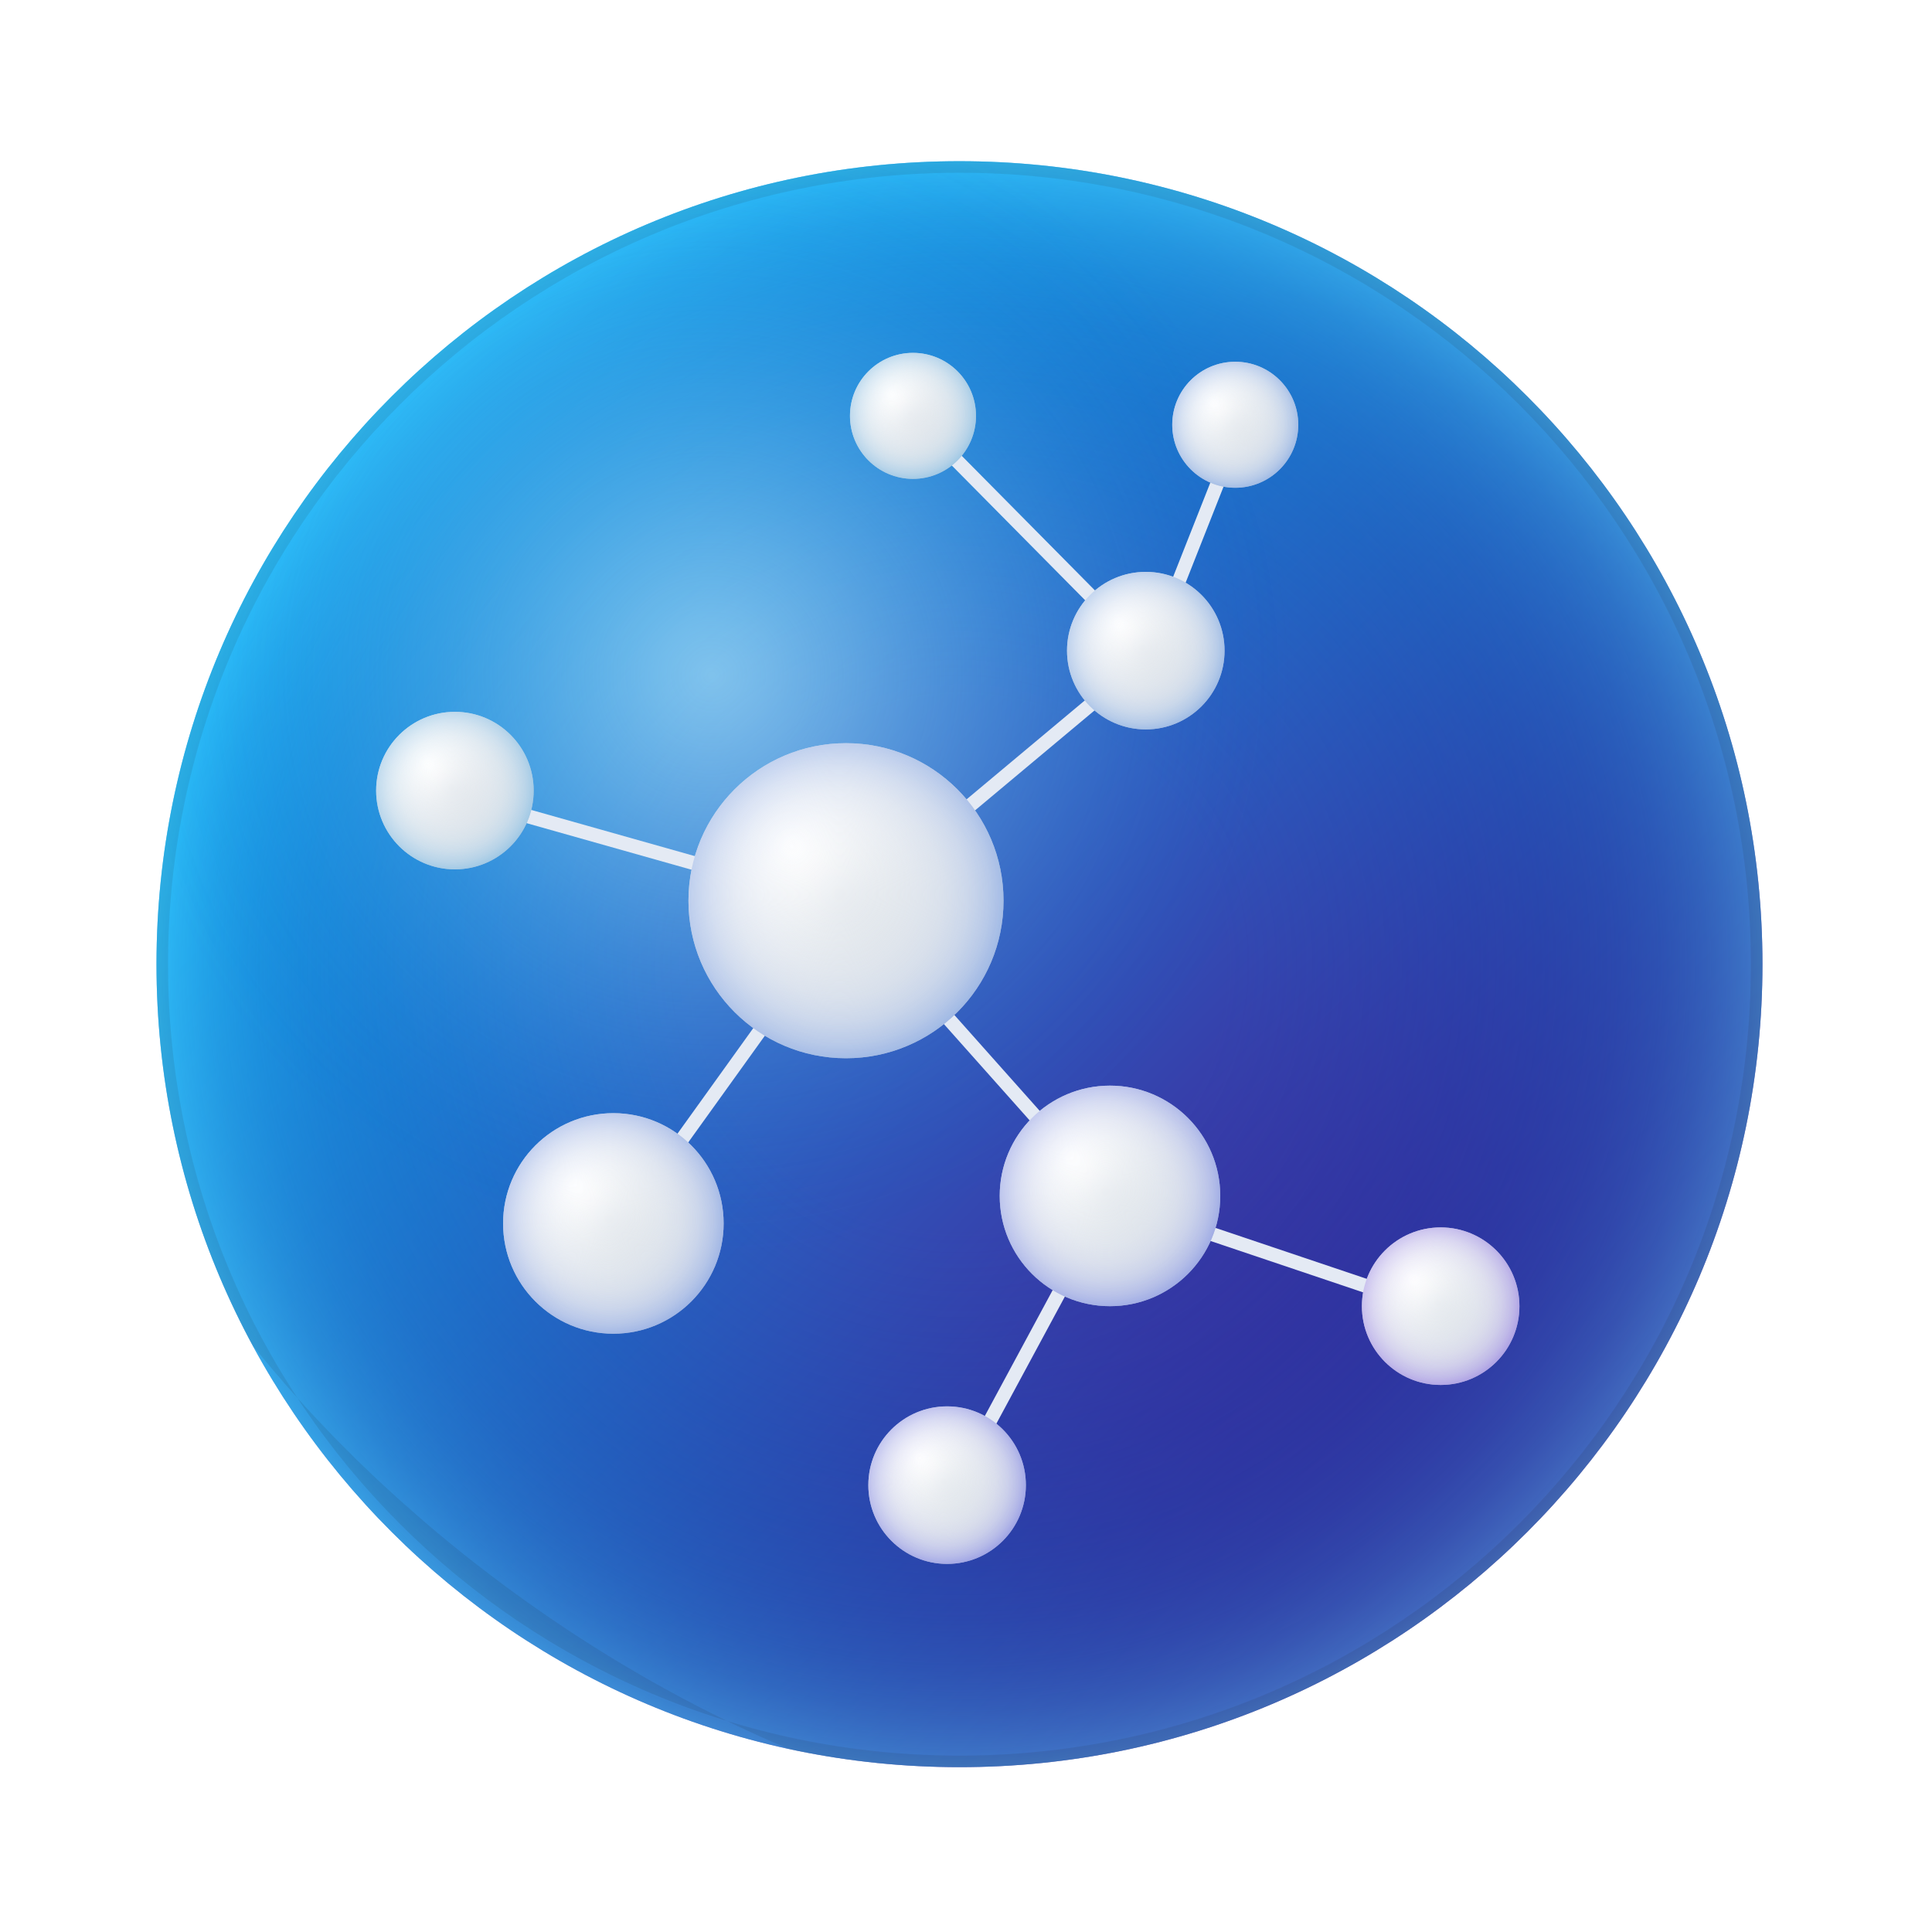 <!--! https://github.com/svg/svgo--><!--! SVGO project logo by Yegor Bolshakov (http://xizzzy.ru/)--><svg xmlns="http://www.w3.org/2000/svg" xmlns:xlink="http://www.w3.org/1999/xlink" width="16" height="16" viewBox="0 0 16 16"><defs><filter id="d" color-interpolation-filters="sRGB"><feColorMatrix type="hueRotate" values="0"/><feColorMatrix type="saturate" values="1"/><feColorMatrix values="2 -1 0 0 0 0 2 -1 0 0 -1 0 2 0 0 0 0 0 1 0" result="fbSourceGraphic"/><feColorMatrix result="fbSourceGraphicAlpha" in="fbSourceGraphic" values="0 0 0 -1 0 0 0 0 -1 0 0 0 0 -1 0 0 0 0 1 0"/><feColorMatrix values="1.11 0 0 0.28 -0.055 0 1.11 0 0.28 -0.055 0 0 1.11 0.28 -0.055 0 0 0 1 0" in="fbSourceGraphic"/></filter><filter id="h" color-interpolation-filters="sRGB"><feColorMatrix type="hueRotate" values="0"/><feColorMatrix type="saturate" values="1"/><feColorMatrix values="2 -1 0 0 0 0 2 -1 0 0 -1 0 2 0 0 0 0 0 1 0" result="fbSourceGraphic"/><feColorMatrix result="fbSourceGraphicAlpha" in="fbSourceGraphic" values="0 0 0 -1 0 0 0 0 -1 0 0 0 0 -1 0 0 0 0 1 0"/><feColorMatrix values="1.11 0 0 0.28 -0.055 0 1.11 0 0.28 -0.055 0 0 1.11 0.28 -0.055 0 0 0 1 0" in="fbSourceGraphic"/></filter><filter id="j" color-interpolation-filters="sRGB"><feColorMatrix type="hueRotate" values="0"/><feColorMatrix type="saturate" values="1"/><feColorMatrix values="2 -1 0 0 0 0 2 -1 0 0 -1 0 2 0 0 0 0 0 1 0" result="fbSourceGraphic"/><feColorMatrix result="fbSourceGraphicAlpha" in="fbSourceGraphic" values="0 0 0 -1 0 0 0 0 -1 0 0 0 0 -1 0 0 0 0 1 0"/><feColorMatrix values="1.11 0 0 0.28 -0.055 0 1.11 0 0.28 -0.055 0 0 1.11 0.28 -0.055 0 0 0 1 0" in="fbSourceGraphic"/></filter><filter id="l" color-interpolation-filters="sRGB"><feColorMatrix type="hueRotate" values="0"/><feColorMatrix type="saturate" values="1"/><feColorMatrix values="2 -1 0 0 0 0 2 -1 0 0 -1 0 2 0 0 0 0 0 1 0" result="fbSourceGraphic"/><feColorMatrix result="fbSourceGraphicAlpha" in="fbSourceGraphic" values="0 0 0 -1 0 0 0 0 -1 0 0 0 0 -1 0 0 0 0 1 0"/><feColorMatrix values="1.11 0 0 0.28 -0.055 0 1.11 0 0.28 -0.055 0 0 1.11 0.28 -0.055 0 0 0 1 0" in="fbSourceGraphic"/></filter><filter id="m" color-interpolation-filters="sRGB"><feColorMatrix type="hueRotate" values="0"/><feColorMatrix type="saturate" values="1"/><feColorMatrix values="2 -1 0 0 0 0 2 -1 0 0 -1 0 2 0 0 0 0 0 1 0" result="fbSourceGraphic"/><feColorMatrix result="fbSourceGraphicAlpha" in="fbSourceGraphic" values="0 0 0 -1 0 0 0 0 -1 0 0 0 0 -1 0 0 0 0 1 0"/><feColorMatrix values="1.11 0 0 0.28 -0.055 0 1.11 0 0.28 -0.055 0 0 1.11 0.28 -0.055 0 0 0 1 0" in="fbSourceGraphic"/></filter><filter id="n" color-interpolation-filters="sRGB"><feColorMatrix type="hueRotate" values="0"/><feColorMatrix type="saturate" values="1"/><feColorMatrix values="2 -1 0 0 0 0 2 -1 0 0 -1 0 2 0 0 0 0 0 1 0" result="fbSourceGraphic"/><feColorMatrix result="fbSourceGraphicAlpha" in="fbSourceGraphic" values="0 0 0 -1 0 0 0 0 -1 0 0 0 0 -1 0 0 0 0 1 0"/><feColorMatrix values="1.11 0 0 0.28 -0.055 0 1.11 0 0.28 -0.055 0 0 1.11 0.28 -0.055 0 0 0 1 0" in="fbSourceGraphic"/></filter><filter id="o" color-interpolation-filters="sRGB"><feColorMatrix type="hueRotate" values="0"/><feColorMatrix type="saturate" values="1"/><feColorMatrix values="2 -1 0 0 0 0 2 -1 0 0 -1 0 2 0 0 0 0 0 1 0" result="fbSourceGraphic"/><feColorMatrix result="fbSourceGraphicAlpha" in="fbSourceGraphic" values="0 0 0 -1 0 0 0 0 -1 0 0 0 0 -1 0 0 0 0 1 0"/><feColorMatrix values="1.11 0 0 0.28 -0.055 0 1.11 0 0.28 -0.055 0 0 1.11 0.28 -0.055 0 0 0 1 0" in="fbSourceGraphic"/></filter><filter id="p" color-interpolation-filters="sRGB"><feColorMatrix type="hueRotate" values="0"/><feColorMatrix type="saturate" values="1"/><feColorMatrix values="2 -1 0 0 0 0 2 -1 0 0 -1 0 2 0 0 0 0 0 1 0" result="fbSourceGraphic"/><feColorMatrix result="fbSourceGraphicAlpha" in="fbSourceGraphic" values="0 0 0 -1 0 0 0 0 -1 0 0 0 0 -1 0 0 0 0 1 0"/><feColorMatrix values="1.11 0 0 0.28 -0.055 0 1.11 0 0.28 -0.055 0 0 1.11 0.28 -0.055 0 0 0 1 0" in="fbSourceGraphic"/></filter><filter id="q" color-interpolation-filters="sRGB"><feColorMatrix type="hueRotate" values="0"/><feColorMatrix type="saturate" values="1"/><feColorMatrix values="2 -1 0 0 0 0 2 -1 0 0 -1 0 2 0 0 0 0 0 1 0" result="fbSourceGraphic"/><feColorMatrix result="fbSourceGraphicAlpha" in="fbSourceGraphic" values="0 0 0 -1 0 0 0 0 -1 0 0 0 0 -1 0 0 0 0 1 0"/><feColorMatrix values="1.11 0 0 0.28 -0.055 0 1.11 0 0.28 -0.055 0 0 1.11 0.28 -0.055 0 0 0 1 0" in="fbSourceGraphic"/></filter><filter id="r" color-interpolation-filters="sRGB"><feColorMatrix type="hueRotate" values="0"/><feColorMatrix type="saturate" values="1"/><feColorMatrix values="2 -1 0 0 0 0 2 -1 0 0 -1 0 2 0 0 0 0 0 1 0" result="fbSourceGraphic"/><feColorMatrix result="fbSourceGraphicAlpha" in="fbSourceGraphic" values="0 0 0 -1 0 0 0 0 -1 0 0 0 0 -1 0 0 0 0 1 0"/><feColorMatrix values="1.11 0 0 0.28 -0.055 0 1.11 0 0.28 -0.055 0 0 1.11 0.28 -0.055 0 0 0 1 0" in="fbSourceGraphic"/></filter><filter id="s" color-interpolation-filters="sRGB"><feColorMatrix type="hueRotate" values="0"/><feColorMatrix type="saturate" values="1"/><feColorMatrix values="2 -1 0 0 0 0 2 -1 0 0 -1 0 2 0 0 0 0 0 1 0" result="fbSourceGraphic"/><feColorMatrix result="fbSourceGraphicAlpha" in="fbSourceGraphic" values="0 0 0 -1 0 0 0 0 -1 0 0 0 0 -1 0 0 0 0 1 0"/><feColorMatrix values="1.11 0 0 0.28 -0.055 0 1.11 0 0.28 -0.055 0 0 1.11 0.28 -0.055 0 0 0 1 0" in="fbSourceGraphic"/></filter><filter id="t" color-interpolation-filters="sRGB"><feColorMatrix type="hueRotate" values="0"/><feColorMatrix type="saturate" values="1"/><feColorMatrix values="2 -1 0 0 0 0 2 -1 0 0 -1 0 2 0 0 0 0 0 1 0" result="fbSourceGraphic"/><feColorMatrix result="fbSourceGraphicAlpha" in="fbSourceGraphic" values="0 0 0 -1 0 0 0 0 -1 0 0 0 0 -1 0 0 0 0 1 0"/><feColorMatrix values="1.11 0 0 0.28 -0.055 0 1.11 0 0.28 -0.055 0 0 1.11 0.28 -0.055 0 0 0 1 0" in="fbSourceGraphic"/></filter><filter id="u" color-interpolation-filters="sRGB"><feColorMatrix type="hueRotate" values="0"/><feColorMatrix type="saturate" values="1"/><feColorMatrix values="2 -1 0 0 0 0 2 -1 0 0 -1 0 2 0 0 0 0 0 1 0" result="fbSourceGraphic"/><feColorMatrix result="fbSourceGraphicAlpha" in="fbSourceGraphic" values="0 0 0 -1 0 0 0 0 -1 0 0 0 0 -1 0 0 0 0 1 0"/><feColorMatrix values="1.11 0 0 0.28 -0.055 0 1.11 0 0.28 -0.055 0 0 1.11 0.28 -0.055 0 0 0 1 0" in="fbSourceGraphic"/></filter><filter id="y" color-interpolation-filters="sRGB"><feColorMatrix type="hueRotate" values="0"/><feColorMatrix type="saturate" values="1"/><feColorMatrix values="2 -1 0 0 0 0 2 -1 0 0 -1 0 2 0 0 0 0 0 1 0" result="fbSourceGraphic"/><feColorMatrix result="fbSourceGraphicAlpha" in="fbSourceGraphic" values="0 0 0 -1 0 0 0 0 -1 0 0 0 0 -1 0 0 0 0 1 0"/><feColorMatrix values="1.11 0 0 0.28 -0.055 0 1.11 0 0.28 -0.055 0 0 1.11 0.28 -0.055 0 0 0 1 0" in="fbSourceGraphic"/></filter><filter id="A" color-interpolation-filters="sRGB"><feColorMatrix type="hueRotate" values="0"/><feColorMatrix type="saturate" values="1"/><feColorMatrix values="2 -1 0 0 0 0 2 -1 0 0 -1 0 2 0 0 0 0 0 1 0" result="fbSourceGraphic"/><feColorMatrix result="fbSourceGraphicAlpha" in="fbSourceGraphic" values="0 0 0 -1 0 0 0 0 -1 0 0 0 0 -1 0 0 0 0 1 0"/><feColorMatrix values="1.11 0 0 0.28 -0.055 0 1.11 0 0.28 -0.055 0 0 1.11 0.28 -0.055 0 0 0 1 0" in="fbSourceGraphic"/></filter><filter id="E" color-interpolation-filters="sRGB"><feColorMatrix type="hueRotate" values="0"/><feColorMatrix type="saturate" values="1"/><feColorMatrix values="2 -1 0 0 0 0 2 -1 0 0 -1 0 2 0 0 0 0 0 1 0" result="fbSourceGraphic"/><feColorMatrix result="fbSourceGraphicAlpha" in="fbSourceGraphic" values="0 0 0 -1 0 0 0 0 -1 0 0 0 0 -1 0 0 0 0 1 0"/><feColorMatrix values="1.11 0 0 0.28 -0.055 0 1.11 0 0.28 -0.055 0 0 1.11 0.28 -0.055 0 0 0 1 0" in="fbSourceGraphic"/></filter><filter id="G" color-interpolation-filters="sRGB"><feColorMatrix type="hueRotate" values="0"/><feColorMatrix type="saturate" values="1"/><feColorMatrix values="2 -1 0 0 0 0 2 -1 0 0 -1 0 2 0 0 0 0 0 1 0" result="fbSourceGraphic"/><feColorMatrix result="fbSourceGraphicAlpha" in="fbSourceGraphic" values="0 0 0 -1 0 0 0 0 -1 0 0 0 0 -1 0 0 0 0 1 0"/><feColorMatrix values="1.11 0 0 0.28 -0.055 0 1.11 0 0.28 -0.055 0 0 1.11 0.28 -0.055 0 0 0 1 0" in="fbSourceGraphic"/></filter><filter id="K" color-interpolation-filters="sRGB"><feColorMatrix type="hueRotate" values="0"/><feColorMatrix type="saturate" values="1"/><feColorMatrix values="2 -1 0 0 0 0 2 -1 0 0 -1 0 2 0 0 0 0 0 1 0" result="fbSourceGraphic"/><feColorMatrix result="fbSourceGraphicAlpha" in="fbSourceGraphic" values="0 0 0 -1 0 0 0 0 -1 0 0 0 0 -1 0 0 0 0 1 0"/><feColorMatrix values="1.11 0 0 0.28 -0.055 0 1.11 0 0.28 -0.055 0 0 1.11 0.28 -0.055 0 0 0 1 0" in="fbSourceGraphic"/></filter><filter id="M" color-interpolation-filters="sRGB"><feColorMatrix type="hueRotate" values="0"/><feColorMatrix type="saturate" values="1"/><feColorMatrix values="2 -1 0 0 0 0 2 -1 0 0 -1 0 2 0 0 0 0 0 1 0" result="fbSourceGraphic"/><feColorMatrix result="fbSourceGraphicAlpha" in="fbSourceGraphic" values="0 0 0 -1 0 0 0 0 -1 0 0 0 0 -1 0 0 0 0 1 0"/><feColorMatrix values="1.11 0 0 0.28 -0.055 0 1.11 0 0.28 -0.055 0 0 1.11 0.28 -0.055 0 0 0 1 0" in="fbSourceGraphic"/></filter><filter id="Q" color-interpolation-filters="sRGB"><feColorMatrix type="hueRotate" values="0"/><feColorMatrix type="saturate" values="1"/><feColorMatrix values="2 -1 0 0 0 0 2 -1 0 0 -1 0 2 0 0 0 0 0 1 0" result="fbSourceGraphic"/><feColorMatrix result="fbSourceGraphicAlpha" in="fbSourceGraphic" values="0 0 0 -1 0 0 0 0 -1 0 0 0 0 -1 0 0 0 0 1 0"/><feColorMatrix values="1.11 0 0 0.28 -0.055 0 1.11 0 0.28 -0.055 0 0 1.11 0.28 -0.055 0 0 0 1 0" in="fbSourceGraphic"/></filter><filter id="S" color-interpolation-filters="sRGB"><feColorMatrix type="hueRotate" values="0"/><feColorMatrix type="saturate" values="1"/><feColorMatrix values="2 -1 0 0 0 0 2 -1 0 0 -1 0 2 0 0 0 0 0 1 0" result="fbSourceGraphic"/><feColorMatrix result="fbSourceGraphicAlpha" in="fbSourceGraphic" values="0 0 0 -1 0 0 0 0 -1 0 0 0 0 -1 0 0 0 0 1 0"/><feColorMatrix values="1.11 0 0 0.28 -0.055 0 1.11 0 0.28 -0.055 0 0 1.11 0.28 -0.055 0 0 0 1 0" in="fbSourceGraphic"/></filter><filter id="W" color-interpolation-filters="sRGB"><feColorMatrix type="hueRotate" values="0"/><feColorMatrix type="saturate" values="1"/><feColorMatrix values="2 -1 0 0 0 0 2 -1 0 0 -1 0 2 0 0 0 0 0 1 0" result="fbSourceGraphic"/><feColorMatrix result="fbSourceGraphicAlpha" in="fbSourceGraphic" values="0 0 0 -1 0 0 0 0 -1 0 0 0 0 -1 0 0 0 0 1 0"/><feColorMatrix values="1.11 0 0 0.28 -0.055 0 1.11 0 0.28 -0.055 0 0 1.11 0.28 -0.055 0 0 0 1 0" in="fbSourceGraphic"/></filter><filter id="Y" color-interpolation-filters="sRGB"><feColorMatrix type="hueRotate" values="0"/><feColorMatrix type="saturate" values="1"/><feColorMatrix values="2 -1 0 0 0 0 2 -1 0 0 -1 0 2 0 0 0 0 0 1 0" result="fbSourceGraphic"/><feColorMatrix result="fbSourceGraphicAlpha" in="fbSourceGraphic" values="0 0 0 -1 0 0 0 0 -1 0 0 0 0 -1 0 0 0 0 1 0"/><feColorMatrix values="1.11 0 0 0.28 -0.055 0 1.11 0 0.28 -0.055 0 0 1.11 0.28 -0.055 0 0 0 1 0" in="fbSourceGraphic"/></filter><filter id="ac" color-interpolation-filters="sRGB"><feColorMatrix type="hueRotate" values="0"/><feColorMatrix type="saturate" values="1"/><feColorMatrix values="2 -1 0 0 0 0 2 -1 0 0 -1 0 2 0 0 0 0 0 1 0" result="fbSourceGraphic"/><feColorMatrix result="fbSourceGraphicAlpha" in="fbSourceGraphic" values="0 0 0 -1 0 0 0 0 -1 0 0 0 0 -1 0 0 0 0 1 0"/><feColorMatrix values="1.11 0 0 0.28 -0.055 0 1.11 0 0.28 -0.055 0 0 1.11 0.28 -0.055 0 0 0 1 0" in="fbSourceGraphic"/></filter><filter id="ae" color-interpolation-filters="sRGB"><feColorMatrix type="hueRotate" values="0"/><feColorMatrix type="saturate" values="1"/><feColorMatrix values="2 -1 0 0 0 0 2 -1 0 0 -1 0 2 0 0 0 0 0 1 0" result="fbSourceGraphic"/><feColorMatrix result="fbSourceGraphicAlpha" in="fbSourceGraphic" values="0 0 0 -1 0 0 0 0 -1 0 0 0 0 -1 0 0 0 0 1 0"/><feColorMatrix values="1.11 0 0 0.28 -0.055 0 1.11 0 0.28 -0.055 0 0 1.11 0.28 -0.055 0 0 0 1 0" in="fbSourceGraphic"/></filter><filter id="ai" color-interpolation-filters="sRGB"><feColorMatrix type="hueRotate" values="0"/><feColorMatrix type="saturate" values="1"/><feColorMatrix values="2 -1 0 0 0 0 2 -1 0 0 -1 0 2 0 0 0 0 0 1 0" result="fbSourceGraphic"/><feColorMatrix result="fbSourceGraphicAlpha" in="fbSourceGraphic" values="0 0 0 -1 0 0 0 0 -1 0 0 0 0 -1 0 0 0 0 1 0"/><feColorMatrix values="1.11 0 0 0.28 -0.055 0 1.11 0 0.28 -0.055 0 0 1.11 0.28 -0.055 0 0 0 1 0" in="fbSourceGraphic"/></filter><filter id="ak" color-interpolation-filters="sRGB"><feColorMatrix type="hueRotate" values="0"/><feColorMatrix type="saturate" values="1"/><feColorMatrix values="2 -1 0 0 0 0 2 -1 0 0 -1 0 2 0 0 0 0 0 1 0" result="fbSourceGraphic"/><feColorMatrix result="fbSourceGraphicAlpha" in="fbSourceGraphic" values="0 0 0 -1 0 0 0 0 -1 0 0 0 0 -1 0 0 0 0 1 0"/><feColorMatrix values="1.11 0 0 0.28 -0.055 0 1.11 0 0.28 -0.055 0 0 1.11 0.28 -0.055 0 0 0 1 0" in="fbSourceGraphic"/></filter><filter id="ao" color-interpolation-filters="sRGB"><feColorMatrix type="hueRotate" values="0"/><feColorMatrix type="saturate" values="1"/><feColorMatrix values="2 -1 0 0 0 0 2 -1 0 0 -1 0 2 0 0 0 0 0 1 0" result="fbSourceGraphic"/><feColorMatrix result="fbSourceGraphicAlpha" in="fbSourceGraphic" values="0 0 0 -1 0 0 0 0 -1 0 0 0 0 -1 0 0 0 0 1 0"/><feColorMatrix values="1.11 0 0 0.28 -0.055 0 1.11 0 0.28 -0.055 0 0 1.11 0.28 -0.055 0 0 0 1 0" in="fbSourceGraphic"/></filter><filter id="aq" color-interpolation-filters="sRGB"><feColorMatrix type="hueRotate" values="0"/><feColorMatrix type="saturate" values="1"/><feColorMatrix values="2 -1 0 0 0 0 2 -1 0 0 -1 0 2 0 0 0 0 0 1 0" result="fbSourceGraphic"/><feColorMatrix result="fbSourceGraphicAlpha" in="fbSourceGraphic" values="0 0 0 -1 0 0 0 0 -1 0 0 0 0 -1 0 0 0 0 1 0"/><feColorMatrix values="1.11 0 0 0.28 -0.055 0 1.11 0 0.28 -0.055 0 0 1.11 0.28 -0.055 0 0 0 1 0" in="fbSourceGraphic"/></filter><filter id="au" color-interpolation-filters="sRGB"><feColorMatrix type="hueRotate" values="0"/><feColorMatrix type="saturate" values="1"/><feColorMatrix values="2 -1 0 0 0 0 2 -1 0 0 -1 0 2 0 0 0 0 0 1 0" result="fbSourceGraphic"/><feColorMatrix result="fbSourceGraphicAlpha" in="fbSourceGraphic" values="0 0 0 -1 0 0 0 0 -1 0 0 0 0 -1 0 0 0 0 1 0"/><feColorMatrix values="1.11 0 0 0.28 -0.055 0 1.11 0 0.28 -0.055 0 0 1.11 0.28 -0.055 0 0 0 1 0" in="fbSourceGraphic"/></filter><filter id="aw" color-interpolation-filters="sRGB"><feColorMatrix type="hueRotate" values="0"/><feColorMatrix type="saturate" values="1"/><feColorMatrix values="2 -1 0 0 0 0 2 -1 0 0 -1 0 2 0 0 0 0 0 1 0" result="fbSourceGraphic"/><feColorMatrix result="fbSourceGraphicAlpha" in="fbSourceGraphic" values="0 0 0 -1 0 0 0 0 -1 0 0 0 0 -1 0 0 0 0 1 0"/><feColorMatrix values="1.11 0 0 0.28 -0.055 0 1.11 0 0.28 -0.055 0 0 1.11 0.28 -0.055 0 0 0 1 0" in="fbSourceGraphic"/></filter></defs><defs><path id="a" d="M446 255.999c0-104.932-85.066-190-190-190s-190 85.068-190 190c0 104.934 85.066 189.998 190 189.998s190-85.064 190-189.998z"/></defs><clipPath id="b"><use xlink:href="#a" overflow="visible"/></clipPath><linearGradient id="c" gradientUnits="userSpaceOnUse" x1="95.291" y1="368.536" x2="416.713" y2="143.474"><stop offset=".2" stop-color="#fff" stop-opacity="0"/><stop offset=".5" stop-color="#fff" stop-opacity=".36"/><stop offset=".8" stop-color="#fff" stop-opacity="0"/></linearGradient><path clip-path="url(#b)" d="M452.182 255.998c0 108.338-87.844 196.19-196.182 196.19-553.705-121.342 181.294-685.928 196.182-196.19z" transform="matrix(.038 0 0 .038 -1.782 -1.743)" fill="url(#c)" filter="url(#d)"/><defs><path id="e" d="M256.001 80.999C159.355 80.999 81 159.354 81 255.998c0 96.644 78.355 174.999 175.001 174.999 96.645 0 174.999-78.355 174.999-174.999 0-96.644-78.354-174.999-174.999-174.999z"/></defs><clipPath id="f"><use xlink:href="#e" overflow="visible"/></clipPath><linearGradient id="g" gradientUnits="userSpaceOnUse" x1="131.906" y1="131.904" x2="380.096" y2="380.094"><stop offset="0" stop-color="#14B9FF"/><stop offset="1" stop-color="#48007F"/></linearGradient><path clip-path="url(#f)" d="M256.001 80.499c-96.922 0-175.501 78.578-175.501 175.499 0 96.92 78.579 175.499 175.501 175.499 96.921 0 175.499-78.579 175.499-175.499 0-96.921-78.578-175.499-175.499-175.499z" transform="matrix(.038 0 0 .038 -1.782 -1.743)" fill="url(#g)" filter="url(#h)"/><radialGradient id="i" cx="256" cy="255.998" r="175.5" gradientTransform="translate(0 .001)" gradientUnits="userSpaceOnUse"><stop offset=".33" stop-color="#006CC2" stop-opacity="0"/><stop offset=".628" stop-color="#016EC3" stop-opacity=".232"/><stop offset=".736" stop-color="#0575C7" stop-opacity=".315"/><stop offset=".813" stop-color="#0D80CE" stop-opacity=".374"/><stop offset=".874" stop-color="#1791D8" stop-opacity=".422"/><stop offset=".927" stop-color="#25A7E4" stop-opacity=".464"/><stop offset=".974" stop-color="#36C2F4" stop-opacity=".499"/><stop offset="1" stop-color="#42D5FF" stop-opacity=".52"/></radialGradient><path clip-path="url(#f)" d="M256.001 80.499c-96.922 0-175.501 78.578-175.501 175.499 0 96.92 78.579 175.499 175.501 175.499 96.921 0 175.499-78.579 175.499-175.499 0-96.921-78.578-175.499-175.499-175.499z" transform="matrix(.038 0 0 .038 -1.782 -1.743)" fill="url(#i)" filter="url(#j)"/><radialGradient id="k" cx="202" cy="192.998" r="127" gradientTransform="translate(0 .001)" gradientUnits="userSpaceOnUse"><stop offset="0" stop-color="#E1FFFF" stop-opacity=".5"/><stop offset=".093" stop-color="#D9F9FD" stop-opacity=".453"/><stop offset=".239" stop-color="#C3E7F6" stop-opacity=".38"/><stop offset=".42" stop-color="#9ECAEC" stop-opacity=".29"/><stop offset=".628" stop-color="#6CA2DE" stop-opacity=".186"/><stop offset=".855" stop-color="#2C6FCC" stop-opacity=".072"/><stop offset="1" stop-color="#004CBF" stop-opacity="0"/></radialGradient><path clip-path="url(#f)" d="M202.001 65.999c-70.134 0-127.001 56.867-127.001 127 0 70.128 56.867 126.999 127.001 126.999C272.13 319.998 329 263.127 329 192.999c0-70.133-56.87-127-126.999-127z" transform="matrix(.038 0 0 .038 -1.782 -1.743)" fill="url(#k)" filter="url(#l)"/><path clip-path="url(#f)" d="M256.001 67C-277.444 183.888 430.658 727.846 445 256c0-104.381-84.618-189-188.999-189zm0 361.481c-95.259 0-172.485-77.224-172.485-172.481 0-95.257 77.226-172.484 172.485-172.484 95.259 0 172.48 77.226 172.48 172.484 0 95.258-77.221 172.481-172.48 172.481z" transform="matrix(.038 0 0 .038 -1.782 -1.743)" opacity=".31" fill="#191919" filter="url(#m)"/><path stroke-miterlimit="10" transform="matrix(1.356 0 0 1.381 -2.854 -3.133)" fill="none" stroke="#e4eaf4" stroke-width=".084" filter="url(#n)" d="m7.289 7.707 1.836-1.508"/><path stroke-miterlimit="10" transform="matrix(1.356 0 0 1.381 -2.854 -3.133)" fill="none" stroke="#e4eaf4" stroke-width=".084" filter="url(#o)" d="M9.125 6.199 7.699 4.784"/><path stroke-miterlimit="10" transform="matrix(1.356 0 0 1.381 -2.854 -3.133)" fill="none" stroke="#e4eaf4" stroke-width=".084" filter="url(#p)" d="m9.125 6.199.548-1.362"/><path stroke-miterlimit="10" transform="matrix(1.356 0 0 1.381 -2.854 -3.133)" fill="none" stroke="#e4eaf4" stroke-width=".084" filter="url(#q)" d="m7.289 7.707-2.395-.664"/><path stroke-miterlimit="10" transform="matrix(1.356 0 0 1.381 -2.854 -3.133)" fill="none" stroke="#e4eaf4" stroke-width=".084" filter="url(#r)" d="M7.289 7.707 5.865 9.654"/><path stroke-miterlimit="10" transform="matrix(1.356 0 0 1.381 -2.854 -3.133)" fill="none" stroke="#e4eaf4" stroke-width=".084" filter="url(#s)" d="M7.289 7.707 8.88 9.462"/><path stroke-miterlimit="10" transform="matrix(1.356 0 0 1.381 -2.854 -3.133)" fill="none" stroke="#e4eaf4" stroke-width=".084" filter="url(#t)" d="m8.88 9.462 2.032.672"/><path stroke-miterlimit="10" transform="matrix(1.356 0 0 1.381 -2.854 -3.133)" fill="none" stroke="#e4eaf4" stroke-width=".084" filter="url(#u)" d="m8.88 9.462-.972 1.77"/><defs><circle id="v" cx="231.267" cy="242.166" r="34.333"/></defs><clipPath id="w"><use xlink:href="#v" overflow="visible"/></clipPath><radialGradient id="x" cx="219.436" cy="230.335" r="51.497" gradientUnits="userSpaceOnUse"><stop offset="0" stop-color="#fff"/><stop offset="1" stop-color="#B8C4D1"/></radialGradient><circle clip-path="url(#w)" cx="219.436" cy="230.335" r="51.498" transform="matrix(.038 0 0 .038 -1.782 -1.743)" fill="url(#x)" filter="url(#y)"/><radialGradient id="z" cx="228.484" cy="237.666" r="34.647" gradientTransform="translate(-12.968 -11.834) scale(1.063)" gradientUnits="userSpaceOnUse"><stop offset="0" stop-color="#fff" stop-opacity="0"/><stop offset=".265" stop-color="#FCFDFE" stop-opacity=".212"/><stop offset=".449" stop-color="#F3F6FD" stop-opacity=".359"/><stop offset=".609" stop-color="#E4EBF9" stop-opacity=".487"/><stop offset=".755" stop-color="#CEDBF5" stop-opacity=".604"/><stop offset=".89" stop-color="#B2C7EF" stop-opacity=".712"/><stop offset="1" stop-color="#95B2E9" stop-opacity=".8"/></radialGradient><circle clip-path="url(#w)" cx="229.934" cy="240.833" r="36.833" transform="matrix(.038 0 0 .038 -1.782 -1.743)" fill="url(#z)" filter="url(#A)"/><defs><circle id="B" cx="180.568" cy="312.5" r="24.033"/></defs><clipPath id="C"><use xlink:href="#B" overflow="visible"/></clipPath><radialGradient id="D" cx="172.285" cy="304.218" r="36.048" gradientUnits="userSpaceOnUse"><stop offset="0" stop-color="#fff"/><stop offset="1" stop-color="#B8C4D1"/></radialGradient><circle clip-path="url(#C)" cx="172.285" cy="304.219" r="36.048" transform="matrix(.038 0 0 .038 -1.782 -1.743)" fill="url(#D)" filter="url(#E)"/><radialGradient id="F" cx="181.17" cy="304.201" r="24.252" gradientTransform="translate(-12.968 -11.834) scale(1.063)" gradientUnits="userSpaceOnUse"><stop offset="0" stop-color="#fff" stop-opacity="0"/><stop offset=".265" stop-color="#FCFDFE" stop-opacity=".212"/><stop offset=".449" stop-color="#F3F6FD" stop-opacity=".359"/><stop offset=".609" stop-color="#E4EAF9" stop-opacity=".487"/><stop offset=".755" stop-color="#CED9F5" stop-opacity=".604"/><stop offset=".89" stop-color="#B2C4EF" stop-opacity=".712"/><stop offset="1" stop-color="#95AEE9" stop-opacity=".8"/></radialGradient><circle clip-path="url(#C)" cx="179.634" cy="311.566" r="25.783" transform="matrix(.038 0 0 .038 -1.782 -1.743)" fill="url(#F)" filter="url(#G)"/><defs><circle id="H" cx="288.801" cy="306.5" r="24.033"/></defs><clipPath id="I"><use xlink:href="#H" overflow="visible"/></clipPath><radialGradient id="J" cx="280.519" cy="298.218" r="36.048" gradientUnits="userSpaceOnUse"><stop offset="0" stop-color="#fff"/><stop offset="1" stop-color="#B8C4D1"/></radialGradient><circle clip-path="url(#I)" cx="280.519" cy="298.219" r="36.048" transform="matrix(.038 0 0 .038 -1.782 -1.743)" fill="url(#J)" filter="url(#K)"/><radialGradient id="L" cx="282.978" cy="298.557" r="24.253" gradientTransform="translate(-12.968 -11.834) scale(1.063)" gradientUnits="userSpaceOnUse"><stop offset="0" stop-color="#fff" stop-opacity="0"/><stop offset=".265" stop-color="#FCFDFE" stop-opacity=".212"/><stop offset=".449" stop-color="#F3F5FD" stop-opacity=".359"/><stop offset=".609" stop-color="#E4E7F9" stop-opacity=".487"/><stop offset=".755" stop-color="#CED4F5" stop-opacity=".604"/><stop offset=".89" stop-color="#B2BBEF" stop-opacity=".712"/><stop offset="1" stop-color="#95A2E9" stop-opacity=".8"/></radialGradient><circle clip-path="url(#I)" cx="287.867" cy="305.566" r="25.783" transform="matrix(.038 0 0 .038 -1.782 -1.743)" fill="url(#L)" filter="url(#M)"/><defs><circle id="N" cx="146.035" cy="218.167" r="17.167"/></defs><clipPath id="O"><use xlink:href="#N" overflow="visible"/></clipPath><radialGradient id="P" cx="140.119" cy="212.251" r="25.749" gradientUnits="userSpaceOnUse"><stop offset="0" stop-color="#fff"/><stop offset="1" stop-color="#B8C4D1"/></radialGradient><circle clip-path="url(#O)" cx="140.119" cy="212.252" r="25.749" transform="matrix(.038 0 0 .038 -1.782 -1.743)" fill="url(#P)" filter="url(#Q)"/><radialGradient id="R" cx="148.938" cy="215.719" r="17.323" gradientTransform="translate(-12.968 -11.834) scale(1.063)" gradientUnits="userSpaceOnUse"><stop offset="0" stop-color="#fff" stop-opacity="0"/><stop offset=".265" stop-color="#FCFEFE" stop-opacity=".212"/><stop offset=".449" stop-color="#F3F9FD" stop-opacity=".359"/><stop offset=".609" stop-color="#E4F1F9" stop-opacity=".487"/><stop offset=".755" stop-color="#CEE5F5" stop-opacity=".604"/><stop offset=".89" stop-color="#B2D6EF" stop-opacity=".712"/><stop offset="1" stop-color="#95C7E9" stop-opacity=".8"/></radialGradient><circle clip-path="url(#O)" cx="145.368" cy="217.5" r="18.416" transform="matrix(.038 0 0 .038 -1.782 -1.743)" fill="url(#R)" filter="url(#S)"/><defs><circle id="T" cx="296.603" cy="187.667" r="17.167"/></defs><clipPath id="U"><use xlink:href="#T" overflow="visible"/></clipPath><radialGradient id="V" cx="290.687" cy="181.751" r="25.749" gradientUnits="userSpaceOnUse"><stop offset="0" stop-color="#fff"/><stop offset="1" stop-color="#B8C4D1"/></radialGradient><circle clip-path="url(#U)" cx="290.687" cy="181.751" r="25.749" transform="matrix(.038 0 0 .038 -1.782 -1.743)" fill="url(#V)" filter="url(#W)"/><radialGradient id="X" cx="290.568" cy="187.029" r="17.323" gradientTransform="translate(-12.968 -11.834) scale(1.063)" gradientUnits="userSpaceOnUse"><stop offset="0" stop-color="#fff" stop-opacity="0"/><stop offset=".265" stop-color="#FCFDFE" stop-opacity=".212"/><stop offset=".449" stop-color="#F3F7FD" stop-opacity=".359"/><stop offset=".609" stop-color="#E4ECF9" stop-opacity=".487"/><stop offset=".755" stop-color="#CEDEF5" stop-opacity=".604"/><stop offset=".89" stop-color="#B2CBEF" stop-opacity=".712"/><stop offset="1" stop-color="#95B7E9" stop-opacity=".8"/></radialGradient><circle clip-path="url(#U)" cx="295.936" cy="187" r="18.416" transform="matrix(.038 0 0 .038 -1.782 -1.743)" fill="url(#X)" filter="url(#Y)"/><defs><circle id="Z" cx="253.304" cy="369.533" r="17.167"/></defs><clipPath id="aa"><use xlink:href="#Z" overflow="visible"/></clipPath><radialGradient id="ab" cx="247.388" cy="363.618" r="25.749" gradientUnits="userSpaceOnUse"><stop offset="0" stop-color="#fff"/><stop offset="1" stop-color="#B8C4D1"/></radialGradient><circle clip-path="url(#aa)" cx="247.388" cy="363.619" r="25.749" transform="matrix(.038 0 0 .038 -1.782 -1.743)" fill="url(#ab)" filter="url(#ac)"/><radialGradient id="ad" cx="249.839" cy="358.1" r="17.323" gradientTransform="translate(-12.968 -11.834) scale(1.063)" gradientUnits="userSpaceOnUse"><stop offset="0" stop-color="#fff" stop-opacity="0"/><stop offset=".265" stop-color="#FCFCFE" stop-opacity=".212"/><stop offset=".449" stop-color="#F3F3FD" stop-opacity=".359"/><stop offset=".609" stop-color="#E4E4F9" stop-opacity=".487"/><stop offset=".755" stop-color="#CECFF5" stop-opacity=".604"/><stop offset=".89" stop-color="#B2B4EF" stop-opacity=".712"/><stop offset="1" stop-color="#9598E9" stop-opacity=".8"/></radialGradient><circle clip-path="url(#aa)" cx="252.637" cy="368.867" r="18.416" transform="matrix(.038 0 0 .038 -1.782 -1.743)" fill="url(#ad)" filter="url(#ae)"/><defs><circle id="af" cx="360.868" cy="330.533" r="17.167"/></defs><clipPath id="ag"><use xlink:href="#af" overflow="visible"/></clipPath><radialGradient id="ah" cx="354.952" cy="324.618" r="25.749" gradientUnits="userSpaceOnUse"><stop offset="0" stop-color="#fff"/><stop offset="1" stop-color="#B8C4D1"/></radialGradient><circle clip-path="url(#ag)" cx="354.952" cy="324.619" r="25.749" transform="matrix(.038 0 0 .038 -1.782 -1.743)" fill="url(#ah)" filter="url(#ai)"/><radialGradient id="aj" cx="351.019" cy="321.415" r="17.322" gradientTransform="translate(-12.968 -11.834) scale(1.063)" gradientUnits="userSpaceOnUse"><stop offset="0" stop-color="#fff" stop-opacity="0"/><stop offset=".265" stop-color="#FDFCFE" stop-opacity=".212"/><stop offset=".449" stop-color="#F5F3FD" stop-opacity=".359"/><stop offset=".609" stop-color="#E9E4F9" stop-opacity=".487"/><stop offset=".755" stop-color="#D7CEF5" stop-opacity=".604"/><stop offset=".89" stop-color="#C0B2EF" stop-opacity=".712"/><stop offset="1" stop-color="#A995E9" stop-opacity=".8"/></radialGradient><circle clip-path="url(#ag)" cx="360.201" cy="329.867" r="18.416" transform="matrix(.038 0 0 .038 -1.782 -1.743)" fill="url(#aj)" filter="url(#ak)"/><defs><circle id="al" cx="245.867" cy="136.5" r="13.733"/></defs><clipPath id="am"><use xlink:href="#al" overflow="visible"/></clipPath><radialGradient id="an" cx="241.135" cy="131.768" r="20.599" gradientUnits="userSpaceOnUse"><stop offset="0" stop-color="#fff"/><stop offset="1" stop-color="#B8C4D1"/></radialGradient><circle clip-path="url(#am)" cx="241.135" cy="131.768" r="20.599" transform="matrix(.038 0 0 .038 -1.782 -1.743)" fill="url(#an)" filter="url(#ao)"/><radialGradient id="ap" cx="242.97" cy="139.026" r="13.859" gradientTransform="translate(-12.968 -11.834) scale(1.063)" gradientUnits="userSpaceOnUse"><stop offset="0" stop-color="#fff" stop-opacity="0"/><stop offset=".265" stop-color="#FCFEFE" stop-opacity=".212"/><stop offset=".449" stop-color="#F3F9FD" stop-opacity=".359"/><stop offset=".609" stop-color="#E4F1F9" stop-opacity=".487"/><stop offset=".755" stop-color="#CEE5F5" stop-opacity=".604"/><stop offset=".89" stop-color="#B2D6EF" stop-opacity=".712"/><stop offset="1" stop-color="#95C7E9" stop-opacity=".8"/></radialGradient><circle clip-path="url(#am)" cx="245.334" cy="135.967" r="14.733" transform="matrix(.038 0 0 .038 -1.782 -1.743)" fill="url(#ap)" filter="url(#aq)"/><defs><circle id="ar" cx="316.102" cy="138.438" r="13.733"/></defs><clipPath id="as"><use xlink:href="#ar" overflow="visible"/></clipPath><radialGradient id="at" cx="311.369" cy="133.706" r="20.599" gradientUnits="userSpaceOnUse"><stop offset="0" stop-color="#fff"/><stop offset="1" stop-color="#B8C4D1"/></radialGradient><circle clip-path="url(#as)" cx="311.369" cy="133.707" r="20.599" transform="matrix(.038 0 0 .038 -1.782 -1.743)" fill="url(#at)" filter="url(#au)"/><radialGradient id="av" cx="309.035" cy="140.85" r="13.859" gradientTransform="translate(-12.968 -11.834) scale(1.063)" gradientUnits="userSpaceOnUse"><stop offset="0" stop-color="#fff" stop-opacity="0"/><stop offset=".265" stop-color="#FCFDFE" stop-opacity=".212"/><stop offset=".449" stop-color="#F3F7FD" stop-opacity=".359"/><stop offset=".609" stop-color="#E4ECF9" stop-opacity=".487"/><stop offset=".755" stop-color="#CEDDF5" stop-opacity=".604"/><stop offset=".89" stop-color="#B2C9EF" stop-opacity=".712"/><stop offset="1" stop-color="#95B5E9" stop-opacity=".8"/></radialGradient><circle clip-path="url(#as)" cx="315.568" cy="137.905" r="14.733" transform="matrix(.038 0 0 .038 -1.782 -1.743)" fill="url(#av)" filter="url(#aw)"/></svg>